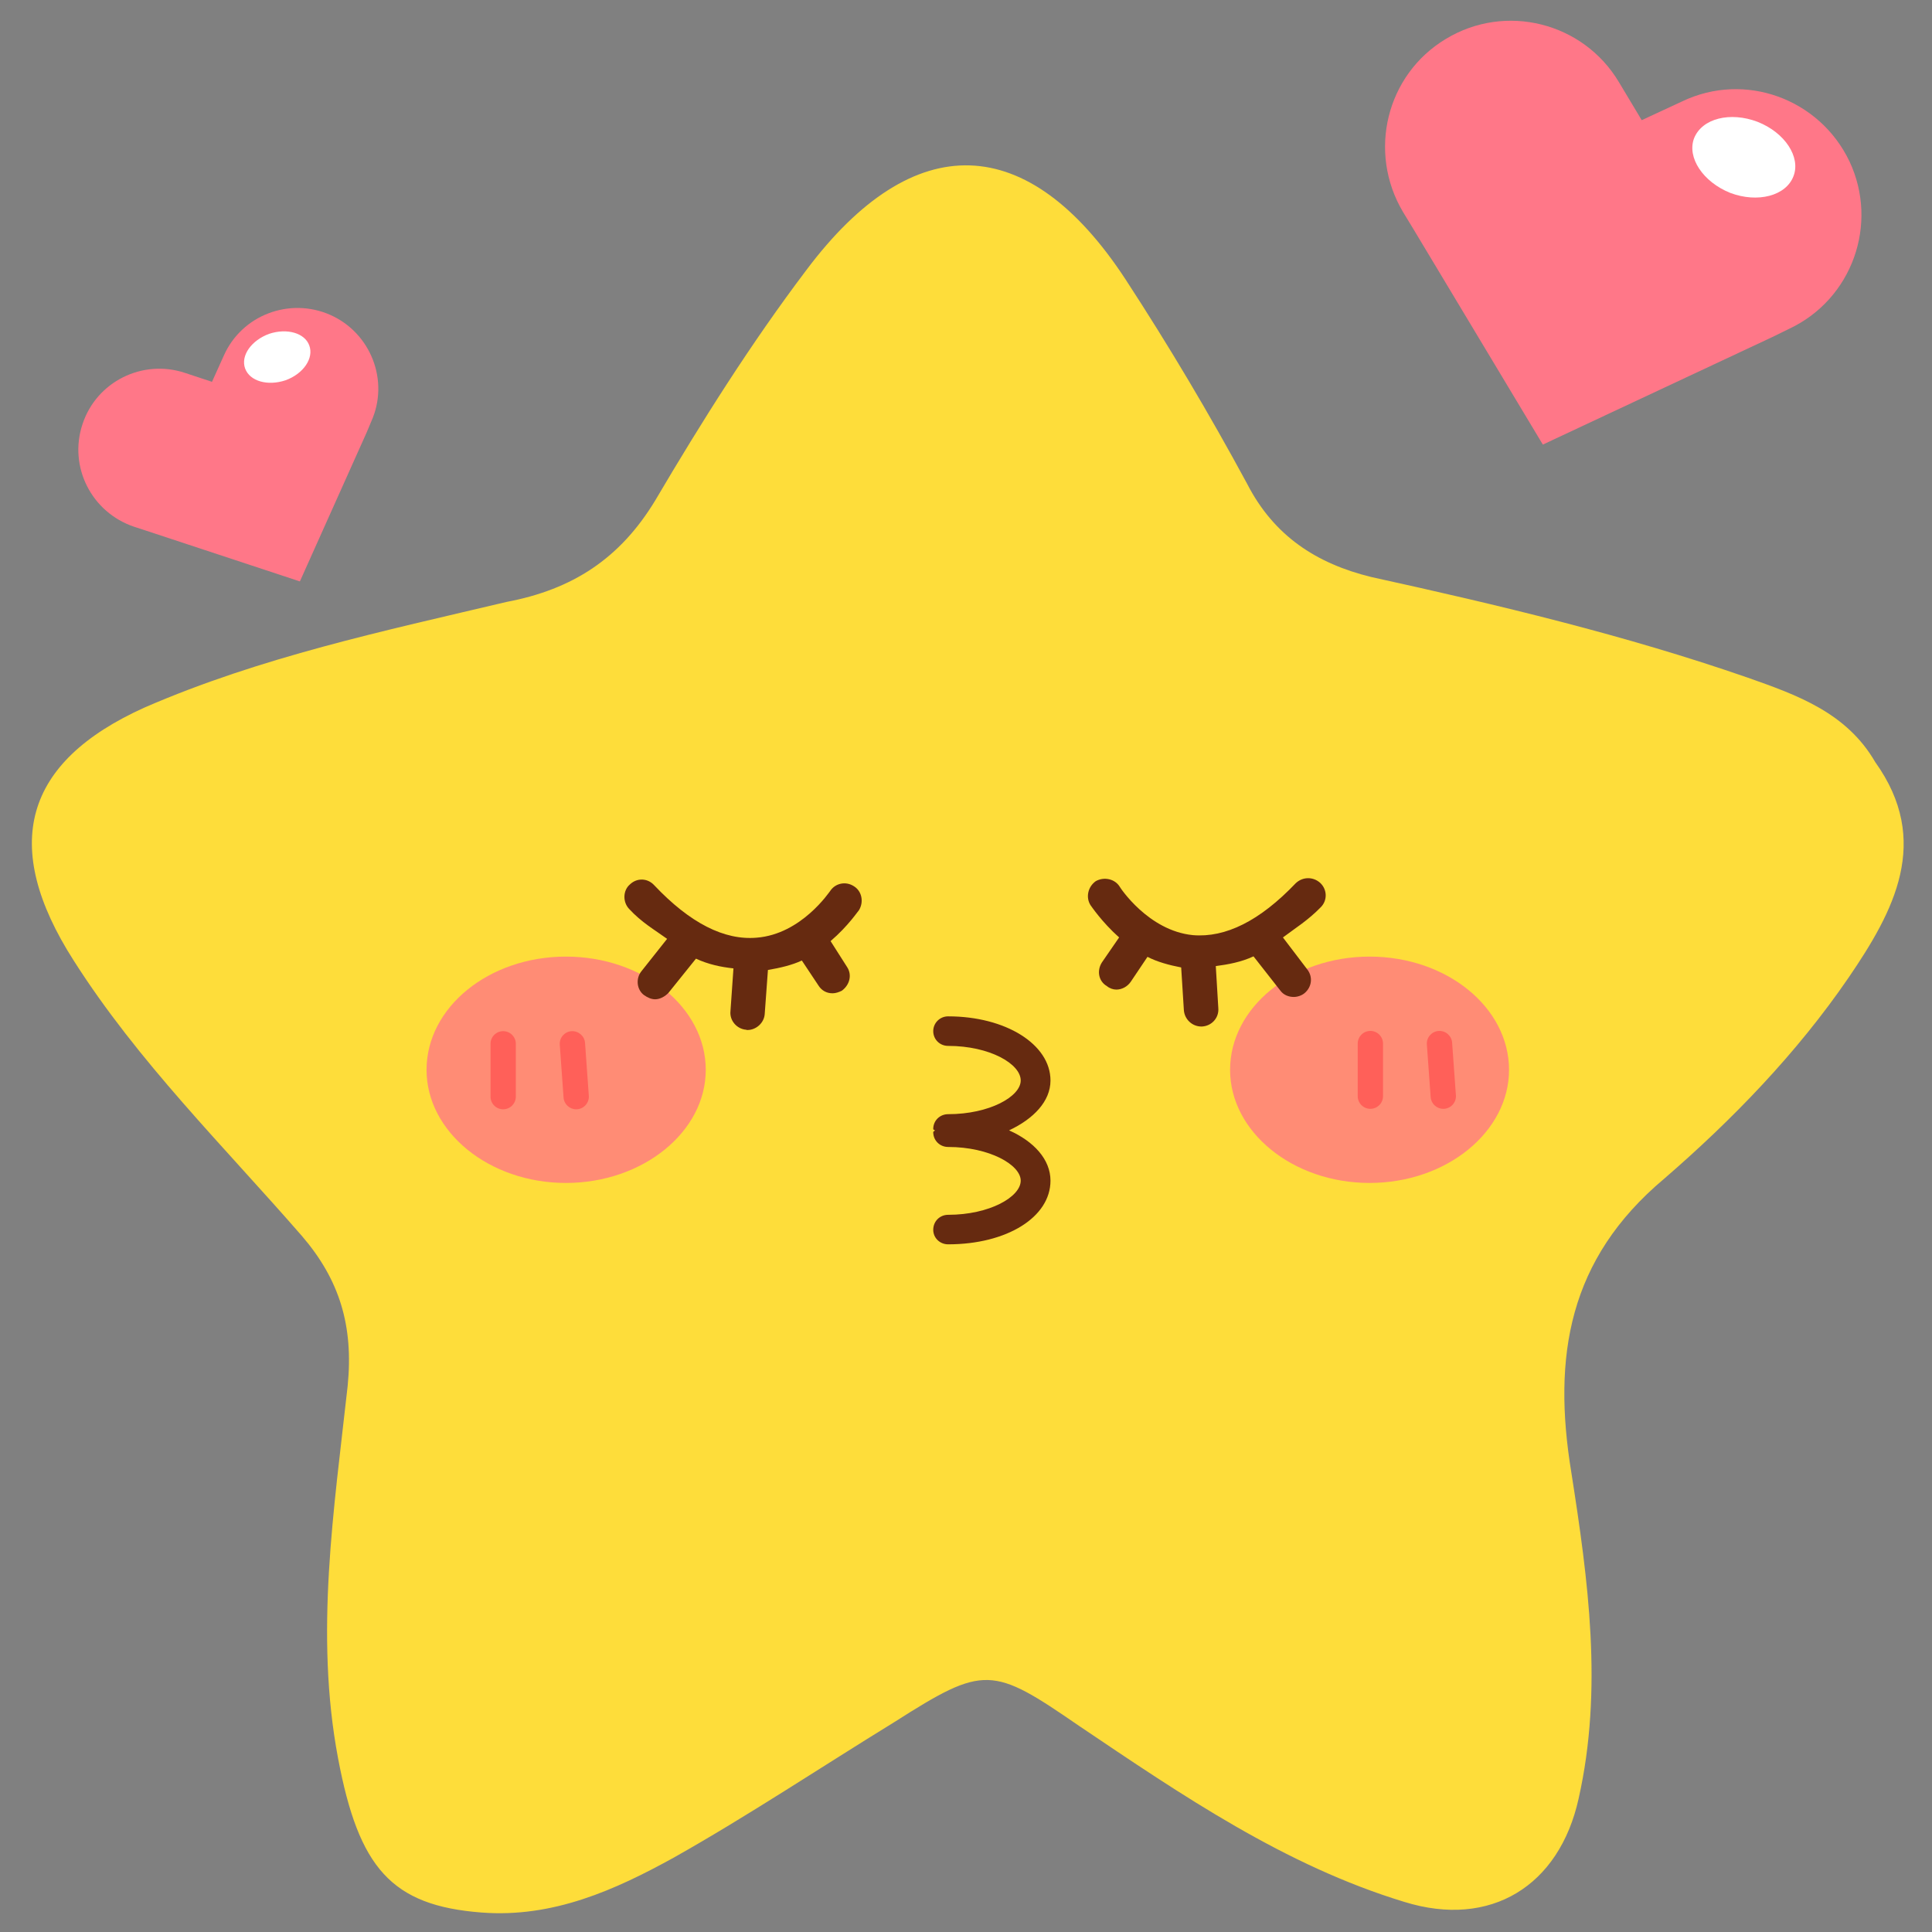 <svg xmlns="http://www.w3.org/2000/svg" xmlns:xlink="http://www.w3.org/1999/xlink" width="500" zoomAndPan="magnify" viewBox="0 0 375 375" height="500" preserveAspectRatio="xMidYMid meet" version="1.2"><rect x="0" y="0" width="375" height="375" fill="#808080" stroke="none"/><g id="885cd86d04"><path style=" stroke:none;fill-rule:evenodd;fill:#fedd3a;fill-opacity:1;" d="M 363.98 147.918 C 358.426 138.34 348.91 134.938 339.23 131.531 C 315.477 123.285 290.844 117.418 266.188 112.004 C 255.531 109.402 247.266 104.027 242.07 93.91 C 234.707 80.293 226.938 67.215 218.492 54.266 C 199.66 25.477 177.383 24.574 156.508 52.43 C 145.766 66.641 136.203 81.82 127.18 97.133 C 120.348 108.422 111.141 114.418 98.293 116.84 C 74.441 122.484 50.598 127.543 28.113 137.305 C 4.512 147.918 0.059 164.176 14.297 186.43 C 26.77 206.051 43.406 222.441 58.609 239.91 C 65.914 248.414 68.641 257.332 67.48 269.016 C 64.84 292.938 61.055 317.121 65.621 341.301 C 69.629 362.527 75.941 369.875 93.453 371.219 C 107.359 372.289 119.41 366.832 130.785 360.559 C 145.094 352.5 159.293 343.047 173.641 334.227 C 191.09 323.117 192.586 323.387 209.445 334.992 C 229.441 348.469 249.441 362.129 272.574 369.156 C 289.32 374.352 302.668 366.07 306.41 349.098 C 311.195 327.867 308.242 306.551 304.996 285.816 C 301.305 263.285 304.438 244.387 323 228.801 C 336.258 217.34 348.754 204.438 358.785 189.793 C 367.629 176.852 374.953 163.242 363.98 147.918 Z M 363.98 147.918 "/><path style=" stroke:none;fill-rule:nonzero;fill:#ff8c75;fill-opacity:1;" d="M 292.902 207.66 C 292.902 219.664 280.793 229.609 265.832 229.609 C 250.898 229.609 238.758 219.664 238.758 207.66 C 238.758 195.523 250.898 185.676 265.832 185.676 C 280.793 185.676 292.902 195.523 292.902 207.66 Z M 292.902 207.66 "/><path style=" stroke:none;fill-rule:nonzero;fill:#ff4347;fill-opacity:0.6;" d="M 265.988 215.223 C 264.633 215.223 263.535 214.125 263.535 212.77 L 263.535 202.559 C 263.535 201.203 264.633 200.102 265.988 200.102 C 267.344 200.102 268.441 201.203 268.441 202.559 L 268.441 212.77 C 268.445 214.121 267.344 215.223 265.988 215.223 Z M 265.988 215.223 "/><path style=" stroke:none;fill-rule:nonzero;fill:#ff4347;fill-opacity:0.6;" d="M 280.137 215.223 C 278.863 215.223 277.785 214.238 277.691 212.945 L 276.953 202.734 C 276.855 201.383 277.875 200.207 279.227 200.109 C 280.574 200.016 281.754 201.031 281.855 202.379 L 282.59 212.59 C 282.691 213.941 281.676 215.121 280.32 215.219 C 280.258 215.219 280.199 215.223 280.137 215.223 Z M 280.137 215.223 "/><path style=" stroke:none;fill-rule:nonzero;fill:#ff8c75;fill-opacity:1;" d="M 136.988 207.66 C 136.988 219.664 124.805 229.609 109.848 229.609 C 94.891 229.609 82.793 219.664 82.793 207.66 C 82.793 195.523 94.891 185.676 109.848 185.676 C 124.805 185.676 136.988 195.523 136.988 207.66 Z M 136.988 207.66 "/><path style=" stroke:none;fill-rule:nonzero;fill:#ff4347;fill-opacity:0.6;" d="M 97.664 215.312 C 96.309 215.312 95.211 214.215 95.211 212.859 L 95.211 202.602 C 95.211 201.246 96.309 200.148 97.664 200.148 C 99.02 200.148 100.121 201.246 100.121 202.602 L 100.121 212.859 C 100.121 214.215 99.02 215.312 97.664 215.312 Z M 97.664 215.312 "/><path style=" stroke:none;fill-rule:nonzero;fill:#ff4347;fill-opacity:0.6;" d="M 111.836 215.312 C 110.559 215.312 109.48 214.324 109.387 213.031 L 108.652 202.781 C 108.555 201.426 109.57 200.25 110.926 200.152 C 112.262 200.074 113.453 201.07 113.555 202.426 L 114.289 212.68 C 114.387 214.031 113.371 215.207 112.016 215.305 C 111.953 215.309 111.891 215.312 111.836 215.312 Z M 111.836 215.312 "/><path style=" stroke:none;fill-rule:nonzero;fill:#662a10;fill-opacity:1;" d="M 256.363 176.09 C 257.703 174.746 257.594 172.641 256.273 171.387 C 254.902 170.137 252.867 170.137 251.5 171.434 C 244.535 178.734 237.887 182.047 231.531 181.508 C 222.859 180.652 217.352 172.191 217.332 172.102 C 216.387 170.582 214.309 170.137 212.695 171.027 C 211.172 172.102 210.703 174.164 211.664 175.688 C 211.84 175.91 213.812 178.906 217.219 181.957 L 213.887 186.793 C 212.848 188.406 213.23 190.469 214.848 191.402 C 215.379 191.852 216.078 192.078 216.68 192.078 C 217.777 192.078 218.832 191.496 219.48 190.559 L 222.727 185.723 C 224.609 186.703 226.938 187.332 229.266 187.781 L 229.785 196.02 C 229.891 197.812 231.371 199.246 233.188 199.246 C 233.188 199.246 233.234 199.246 233.297 199.246 C 235.199 199.152 236.637 197.543 236.473 195.66 L 235.984 187.516 C 238.402 187.195 240.887 186.75 243.305 185.629 L 248.5 192.258 C 249.148 193.152 250.16 193.508 251.121 193.508 C 251.836 193.508 252.625 193.242 253.18 192.797 C 254.613 191.629 254.902 189.621 253.719 188.137 L 249.016 181.957 C 251.391 180.168 253.875 178.645 256.363 176.09 Z M 256.363 176.09 "/><path style=" stroke:none;fill-rule:nonzero;fill:#662a10;fill-opacity:1;" d="M 165.734 172.012 C 164.148 170.984 162.109 171.434 161.125 172.957 C 161.012 173.047 155.57 181.328 146.859 182.004 C 140.59 182.543 133.938 179.18 126.996 171.836 C 125.699 170.41 123.641 170.355 122.273 171.66 C 120.906 172.824 120.84 175.062 122.098 176.406 C 124.535 179.051 127.066 180.48 129.484 182.23 L 124.516 188.496 C 123.352 189.93 123.574 192.082 125.008 193.152 C 125.656 193.602 126.395 193.961 127.156 193.961 C 128.098 193.961 129.082 193.422 129.754 192.707 L 135.086 186.074 C 137.508 187.199 139.922 187.695 142.363 187.965 L 141.781 196.293 C 141.598 198.082 143.012 199.738 144.848 199.875 C 144.891 199.922 144.98 199.922 145.094 199.922 C 146.773 199.922 148.316 198.535 148.43 196.824 L 149.055 188.27 C 151.387 187.875 153.734 187.332 155.637 186.434 L 158.797 191.188 C 159.441 192.258 160.43 192.797 161.594 192.797 C 162.219 192.797 162.828 192.574 163.387 192.305 C 164.93 191.188 165.426 189.215 164.414 187.691 L 161.215 182.668 C 164.664 179.719 166.586 176.766 166.723 176.672 C 167.707 175.062 167.285 172.953 165.734 172.012 Z M 165.734 172.012 "/><path style=" stroke:none;fill-rule:nonzero;fill:#662a10;fill-opacity:1;" d="M 203.898 209.723 C 203.898 202.691 195.188 197.273 184.031 197.273 C 182.422 197.273 181.141 198.57 181.141 200.137 C 181.141 201.754 182.422 203.008 184.031 203.008 C 192.094 203.008 198.121 206.496 198.121 209.723 C 198.121 212.812 192.098 216.262 184.031 216.262 C 182.422 216.262 181.141 217.512 181.141 219.129 C 181.141 219.312 181.395 219.312 181.457 219.402 C 181.395 219.582 181.141 219.582 181.141 219.754 C 181.141 221.367 182.422 222.625 184.031 222.625 C 192.094 222.625 198.121 226.121 198.121 229.164 C 198.121 232.297 192.098 235.793 184.031 235.793 C 182.422 235.793 181.141 237.047 181.141 238.707 C 181.141 240.273 182.422 241.523 184.031 241.523 C 195.387 241.523 203.898 236.285 203.898 229.164 C 203.898 225.043 200.672 221.547 195.859 219.402 C 200.625 217.16 203.898 213.758 203.898 209.723 Z M 203.898 209.723 "/><path style=" stroke:none;fill-rule:nonzero;fill:#ff7788;fill-opacity:1;" d="M 358.969 31.297 C 353.164 19.16 338.676 13.832 326.477 19.695 L 318.656 23.324 L 314.199 15.891 C 307.281 4.34 292.23 0.531 280.629 7.562 C 269.082 14.504 265.41 29.508 272.328 41.152 L 274.207 44.238 L 299.465 86.293 L 344.004 65.422 L 347.297 63.809 C 359.496 58.078 364.719 43.484 358.969 31.297 Z M 358.969 31.297 "/><path style=" stroke:none;fill-rule:nonzero;fill:#ffffff;fill-opacity:1;" d="M 348.125 34.168 C 346.695 38.02 341.16 39.453 335.832 37.438 C 330.574 35.328 327.391 30.586 328.824 26.824 C 330.371 22.969 335.832 21.629 341.141 23.645 C 346.473 25.746 349.535 30.492 348.125 34.168 Z M 348.125 34.168 "/><path style=" stroke:none;fill-rule:nonzero;fill:#ff7788;fill-opacity:1;" d="M 64.121 61.129 C 56.238 57.637 46.922 61.129 43.43 69.055 L 41.148 74.113 L 35.883 72.371 C 27.668 69.641 18.711 74.07 16.004 82.359 C 13.266 90.641 17.793 99.469 26.031 102.242 L 28.227 102.957 L 58.207 112.852 L 71.156 83.965 L 72.055 81.82 C 75.629 73.934 71.98 64.625 64.121 61.129 Z M 64.121 61.129 "/><path style=" stroke:none;fill-rule:nonzero;fill:#ffffff;fill-opacity:1;" d="M 60.023 67.035 C 60.965 69.504 58.906 72.547 55.438 73.805 C 51.984 74.969 48.496 74.023 47.574 71.52 C 46.676 69.008 48.809 66.055 52.23 64.801 C 55.723 63.629 59.168 64.66 60.023 67.035 Z M 60.023 67.035 "/></g></svg>